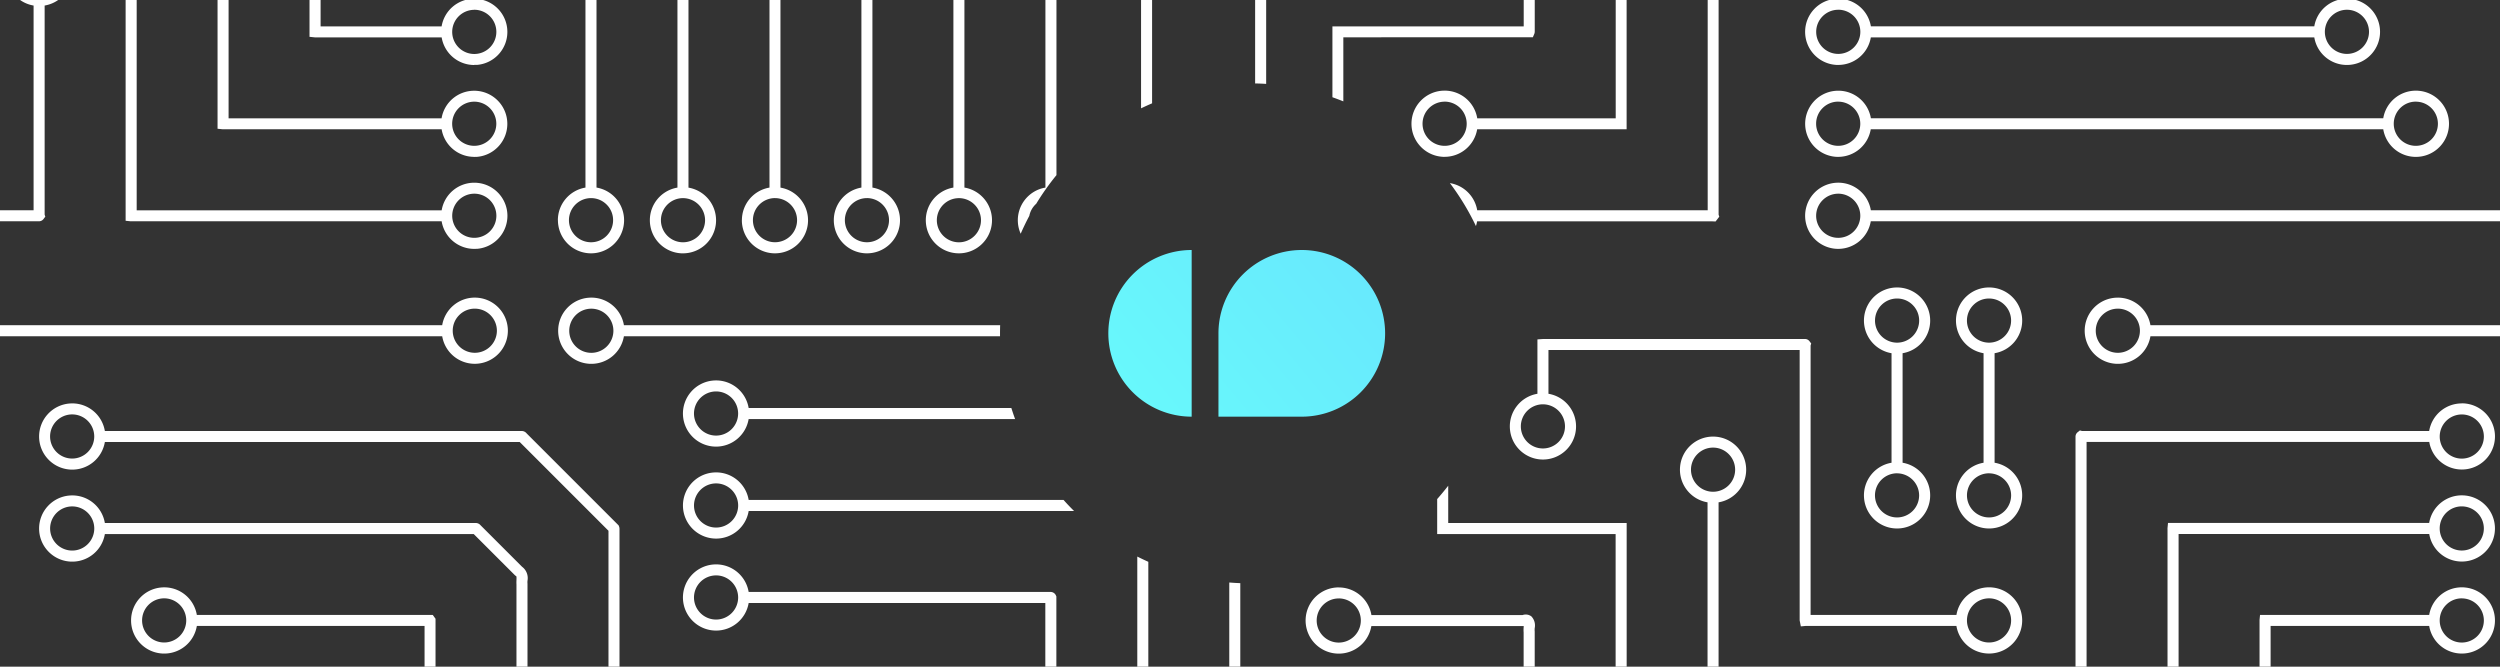 <svg xmlns="http://www.w3.org/2000/svg" xmlns:xlink="http://www.w3.org/1999/xlink" width="300" height="80" viewBox="0 0 300 80"><rect x="0" y="0" width="300" height="80" fill="#333333" stroke="none"/><defs><clipPath id="a"><rect width="300" height="80"/></clipPath><linearGradient id="b" x1="1" x2="0" y2="1" gradientUnits="objectBoundingBox"><stop offset="0" stop-color="#68e1fd"/><stop offset="1" stop-color="#68fafc"/></linearGradient></defs><g clip-path="url(#a)"><path d="M759.534-1442H758.21v-19.43a3.966,3.966,0,0,1-2.477-1.482,3.962,3.962,0,0,1-.82-2.768,3.962,3.962,0,0,1,1.27-2.592,3.962,3.962,0,0,1,2.689-1.048,3.963,3.963,0,0,1,2.689,1.048,3.963,3.963,0,0,1,1.27,2.592,3.963,3.963,0,0,1-.82,2.768,3.965,3.965,0,0,1-2.477,1.482V-1442Zm-.662-25.991h0a2.656,2.656,0,0,0-2.646,2.648,2.652,2.652,0,0,0,2.649,2.65,2.652,2.652,0,0,0,2.649-2.65,2.652,2.652,0,0,0-2.649-2.649ZM748.5-1442h-1.324v-19.43a3.965,3.965,0,0,1-2.477-1.482,3.962,3.962,0,0,1-.82-2.768,3.962,3.962,0,0,1,1.27-2.592,3.962,3.962,0,0,1,2.689-1.048,3.962,3.962,0,0,1,2.689,1.048,3.963,3.963,0,0,1,1.27,2.592,3.962,3.962,0,0,1-.82,2.768,3.966,3.966,0,0,1-2.477,1.482V-1442Zm-.662-25.992h0a2.656,2.656,0,0,0-2.646,2.648,2.653,2.653,0,0,0,2.65,2.65,2.652,2.652,0,0,0,2.649-2.65,2.652,2.652,0,0,0-2.649-2.649ZM737.46-1442h-1.325v-19.43a3.965,3.965,0,0,1-2.477-1.482,3.963,3.963,0,0,1-.82-2.768,3.963,3.963,0,0,1,1.27-2.592,3.963,3.963,0,0,1,2.689-1.048,3.962,3.962,0,0,1,2.689,1.048,3.963,3.963,0,0,1,1.27,2.592,3.963,3.963,0,0,1-.82,2.768,3.964,3.964,0,0,1-2.477,1.482V-1442Zm-.663-25.991h0a2.656,2.656,0,0,0-2.646,2.648,2.652,2.652,0,0,0,2.649,2.65,2.653,2.653,0,0,0,2.65-2.65,2.652,2.652,0,0,0-2.65-2.649ZM726.426-1442H725.1v-4.583H645.347a3.961,3.961,0,0,1-3.91,3.31,3.973,3.973,0,0,1-3.965-3.746,3.971,3.971,0,0,1,3.519-4.171,4.047,4.047,0,0,1,.45-.025,3.958,3.958,0,0,1,3.91,3.306h80.29l.234-.071.291.212a.676.676,0,0,1,.26.583V-1442Zm-84.991-7.9a2.632,2.632,0,0,0-1.875.778,2.633,2.633,0,0,0-.775,1.876,2.652,2.652,0,0,0,2.65,2.649,2.652,2.652,0,0,0,2.649-2.649,2.652,2.652,0,0,0-2.649-2.649h0v-.005Zm-13.8,7.9h-1.32v-16.906l1.012-.044h35.359a3.96,3.96,0,0,1,3.914-3.311,2.644,2.644,0,0,1,.336.014,3.963,3.963,0,0,1,2.592,1.27,3.963,3.963,0,0,1,1.049,2.689,3.963,3.963,0,0,1-1.049,2.689,3.963,3.963,0,0,1-2.592,1.27c-.112.009-.224.014-.336.014a3.96,3.96,0,0,1-3.914-3.311h-35.05V-1442Zm38.966-18.936a2.656,2.656,0,0,0-2.65,2.649,2.652,2.652,0,0,0,2.65,2.649,2.652,2.652,0,0,0,2.649-2.649,2.652,2.652,0,0,0-2.65-2.65ZM613.841-1442h-1.325v-33.779a3.966,3.966,0,0,1-2.477-1.482,3.962,3.962,0,0,1-.82-2.767,3.964,3.964,0,0,1,1.27-2.593,3.962,3.962,0,0,1,2.689-1.049,3.964,3.964,0,0,1,2.689,1.049,3.964,3.964,0,0,1,1.27,2.593,3.962,3.962,0,0,1-.82,2.767,3.965,3.965,0,0,1-2.477,1.482Zm-.665-40.341h0a2.655,2.655,0,0,0-2.646,2.649,2.652,2.652,0,0,0,2.649,2.649,2.652,2.652,0,0,0,2.649-2.649,2.652,2.652,0,0,0-2.649-2.649ZM602.8-1442h-1.324v-19.43a3.965,3.965,0,0,1-2.477-1.482,3.963,3.963,0,0,1-.82-2.768,3.96,3.96,0,0,1,1.269-2.592,3.964,3.964,0,0,1,2.69-1.048,3.962,3.962,0,0,1,2.689,1.048,3.962,3.962,0,0,1,1.27,2.592,3.965,3.965,0,0,1-.821,2.768,3.965,3.965,0,0,1-2.477,1.482V-1442Zm-.662-25.991h0a2.656,2.656,0,0,0-2.646,2.648,2.653,2.653,0,0,0,2.65,2.65,2.652,2.652,0,0,0,2.649-2.65,2.652,2.652,0,0,0-2.649-2.649ZM591.763-1442h-1.324v-29.978a.749.749,0,0,1,.256-.631l.158-.159,21.66-21.66V-1540.1c.43.035.875.062,1.323.079v46.075l-.322.389-21.752,21.752v29.8Zm-11.035,0H579.4v-35.833l.446-.486,21.629-21.629v-43.264c.426.215.871.427,1.324.629v42.825a.75.75,0,0,1-.146.49l-.146.158-21.784,21.784Zm-11.04,0h-1.325v-41.045a.747.747,0,0,1,.256-.6l.22-.221,21.6-21.6v-32.176h-35.6a3.963,3.963,0,0,1-3.912,3.311h0a3.976,3.976,0,0,1-3.968-3.746,3.974,3.974,0,0,1,3.519-4.171,4.045,4.045,0,0,1,.45-.025,3.958,3.958,0,0,1,3.91,3.306h36.231a.7.7,0,0,1,.638.413l.057.128v33.188a.705.705,0,0,1-.247.564l-2.278,2.279-19.558,19.558Zm-18.76-98.952a2.654,2.654,0,0,0-2.649,2.649,2.652,2.652,0,0,0,2.649,2.65,2.653,2.653,0,0,0,2.65-2.65,2.652,2.652,0,0,0-2.65-2.65ZM558.655-1442h-1.324v-26.657h-46.64a3.963,3.963,0,0,1-3.91,3.311,3.973,3.973,0,0,1-3.965-3.747,3.972,3.972,0,0,1,3.519-4.171,4.029,4.029,0,0,1,.449-.025,3.959,3.959,0,0,1,3.912,3.307h47.443l.544.261-.026.759V-1442Zm-51.876-29.974a2.656,2.656,0,0,0-2.65,2.654,2.653,2.653,0,0,0,2.65,2.65,2.652,2.652,0,0,0,2.649-2.65,2.652,2.652,0,0,0-2.649-2.649h0ZM547.615-1442h-1.324v-15.621h-35.6a3.962,3.962,0,0,1-3.911,3.311,3.972,3.972,0,0,1-3.964-3.746,3.971,3.971,0,0,1,3.519-4.17,4.015,4.015,0,0,1,.45-.025,3.958,3.958,0,0,1,3.91,3.306h36.1l.238-.075.313.216a.72.72,0,0,1,.26.6v16.2Zm-40.836-18.932a2.656,2.656,0,0,0-2.65,2.65,2.652,2.652,0,0,0,2.65,2.649,2.652,2.652,0,0,0,2.649-2.649,2.652,2.652,0,0,0-2.649-2.651ZM536.58-1442h-1.324v-4.583H510.691a3.961,3.961,0,0,1-3.911,3.31v.006a3.975,3.975,0,0,1-3.967-3.747,3.971,3.971,0,0,1,3.519-4.17,4.016,4.016,0,0,1,.45-.025,3.958,3.958,0,0,1,3.91,3.306h25.086l.234-.071.3.212a.7.7,0,0,1,.265.6V-1442Zm-29.8-7.9a2.632,2.632,0,0,0-1.874.778,2.636,2.636,0,0,0-.775,1.876,2.652,2.652,0,0,0,2.65,2.649,2.652,2.652,0,0,0,2.649-2.649,2.652,2.652,0,0,0-2.649-2.649h0v-.005Zm-14.35,7.9h-1.324v-39.02H539.07a3.96,3.96,0,0,1,3.914-3.311,2.675,2.675,0,0,1,.336.014,3.962,3.962,0,0,1,2.592,1.27,3.964,3.964,0,0,1,1.049,2.689,3.963,3.963,0,0,1-1.049,2.689,3.962,3.962,0,0,1-2.592,1.27c-.111.009-.224.014-.336.014a3.959,3.959,0,0,1-3.914-3.311H492.43Zm50.552-41.011a2.654,2.654,0,0,0-2.649,2.649,2.652,2.652,0,0,0,2.649,2.65,2.653,2.653,0,0,0,2.65-2.65,2.652,2.652,0,0,0-2.65-2.65ZM481.392-1442h-1.324v-41.505a3.964,3.964,0,0,1-2.477-1.482,3.964,3.964,0,0,1-.821-2.768,3.963,3.963,0,0,1,1.27-2.592,3.963,3.963,0,0,1,2.689-1.048,3.963,3.963,0,0,1,2.69,1.048,3.96,3.96,0,0,1,1.27,2.592,3.964,3.964,0,0,1-.82,2.768,3.96,3.96,0,0,1-2.477,1.482Zm-.665-48.067h0a2.655,2.655,0,0,0-2.646,2.649,2.652,2.652,0,0,0,2.649,2.65,2.653,2.653,0,0,0,2.65-2.65,2.652,2.652,0,0,0-2.65-2.649ZM470.356-1442h-1.319v-60.379a.672.672,0,0,1,.265-.578l.269-.207.247.071H489.4a3.96,3.96,0,0,1,3.914-3.312,2.682,2.682,0,0,1,.336.014,3.962,3.962,0,0,1,2.592,1.27,3.963,3.963,0,0,1,1.048,2.689,3.963,3.963,0,0,1-1.048,2.689,3.962,3.962,0,0,1-2.592,1.27c-.112.009-.225.014-.336.014a3.959,3.959,0,0,1-3.914-3.311H470.356Zm22.958-63.085a2.657,2.657,0,0,0-2.65,2.65,2.652,2.652,0,0,0,2.65,2.649,2.652,2.652,0,0,0,2.649-2.649,2.652,2.652,0,0,0-2.649-2.651Zm188.3,50.781h-.007a3.974,3.974,0,0,1-3.967-3.747,3.971,3.971,0,0,1,3.519-4.17,4.017,4.017,0,0,1,.45-.025,3.958,3.958,0,0,1,3.91,3.306h39.574v-21.36a.694.694,0,0,1,.181-.508l.2-.216h7.415a3.961,3.961,0,0,1,3.915-3.312,2.642,2.642,0,0,1,.334.014,3.963,3.963,0,0,1,2.592,1.27,3.963,3.963,0,0,1,1.048,2.689,3.964,3.964,0,0,1-1.048,2.69,3.96,3.96,0,0,1-2.592,1.269c-.11.009-.223.014-.336.014a3.959,3.959,0,0,1-3.914-3.311h-6.463v21.231a2.378,2.378,0,0,1-.009.252l-.062.6H685.525a3.963,3.963,0,0,1-3.911,3.312Zm0-6.627a2.657,2.657,0,0,0-2.65,2.65,2.652,2.652,0,0,0,2.65,2.649,2.652,2.652,0,0,0,2.649-2.649,2.652,2.652,0,0,0-2.65-2.651ZM736.8-1483h0a2.654,2.654,0,0,0-2.647,2.649,2.652,2.652,0,0,0,2.649,2.649,2.652,2.652,0,0,0,2.649-2.649,2.652,2.652,0,0,0-2.649-2.649Zm-106.847,17.66h0a3.973,3.973,0,0,1-3.965-3.747,3.972,3.972,0,0,1,3.519-4.171,4.027,4.027,0,0,1,.449-.025,3.959,3.959,0,0,1,3.912,3.307h28.813a3.961,3.961,0,0,1,3.914-3.311,2.644,2.644,0,0,1,.336.014,3.964,3.964,0,0,1,2.592,1.27,3.964,3.964,0,0,1,1.048,2.689,3.963,3.963,0,0,1-1.048,2.689,3.963,3.963,0,0,1-2.592,1.27c-.11.009-.223.014-.336.014a3.961,3.961,0,0,1-3.914-3.311H633.865a3.963,3.963,0,0,1-3.91,3.31Zm36.646-6.628h0a2.637,2.637,0,0,0-1.877.778,2.632,2.632,0,0,0-.776,1.877,2.652,2.652,0,0,0,2.649,2.65,2.653,2.653,0,0,0,2.65-2.65,2.652,2.652,0,0,0-2.65-2.649Zm-36.647,0h0a2.656,2.656,0,0,0-2.65,2.654,2.653,2.653,0,0,0,2.65,2.65,2.652,2.652,0,0,0,2.649-2.65,2.652,2.652,0,0,0-2.649-2.649h0v-.006Zm51.653,6.628a4.242,4.242,0,0,1-.449-.025,3.974,3.974,0,0,1-3.522-4.173,3.976,3.976,0,0,1,3.967-3.748h.005a3.969,3.969,0,0,1,3.915,3.313h28.543v-21.483l.061-.592h18.755a3.961,3.961,0,0,1,3.914-3.311,2.667,2.667,0,0,1,.336.014,3.961,3.961,0,0,1,2.592,1.269,3.964,3.964,0,0,1,1.048,2.69,3.963,3.963,0,0,1-1.048,2.689,3.964,3.964,0,0,1-2.592,1.27c-.11.009-.223.014-.334.014a3.962,3.962,0,0,1-3.916-3.312h-17.5v21.254l.075.238-.216.318a.691.691,0,0,1-.547.266H685.519a3.961,3.961,0,0,1-3.913,3.307Zm0-6.622a2.652,2.652,0,0,0-2.649,2.649,2.652,2.652,0,0,0,2.649,2.65,2.656,2.656,0,0,0,2.649-2.65,2.652,2.652,0,0,0-2.651-2.652Zm55.2-22.079a2.654,2.654,0,0,0-2.649,2.649,2.652,2.652,0,0,0,2.649,2.649,2.652,2.652,0,0,0,2.649-2.649,2.652,2.652,0,0,0-.779-1.877,2.652,2.652,0,0,0-1.879-.775Zm-33.12,17.674A3.961,3.961,0,0,1,701-1477.42a3.961,3.961,0,0,1-1.27-2.592,3.963,3.963,0,0,1,.82-2.768,3.962,3.962,0,0,1,2.477-1.482V-1512.8H659.705l-.062-.662.013.662h-.046a1.1,1.1,0,0,1-.227-.023l-.508-.123v-32.966H637.461v-4.2c.458-.517.9-1.056,1.325-1.6v4.471H660.2v33.111h43.464a.681.681,0,0,1,.542.266l.211.274-.071.256v29.074a3.963,3.963,0,0,1,2.477,1.482,3.963,3.963,0,0,1,.82,2.768,3.963,3.963,0,0,1-1.27,2.592,3.964,3.964,0,0,1-2.691,1.044Zm0-6.628a2.652,2.652,0,0,0-2.649,2.649,2.652,2.652,0,0,0,2.649,2.65,2.653,2.653,0,0,0,2.65-2.65,2.656,2.656,0,0,0-2.653-2.649Zm-11.033,6.628a3.963,3.963,0,0,1-2.689-1.049,3.963,3.963,0,0,1-1.27-2.592,3.963,3.963,0,0,1,.82-2.768,3.962,3.962,0,0,1,2.477-1.482v-17.5H648.541a.749.749,0,0,1-.489-.181l-.216-.2v-31.973a3.749,3.749,0,0,1,0-.587,1.121,1.121,0,0,0,.009-.176H629.563a3.961,3.961,0,0,1-3.913,3.31,4.03,4.03,0,0,1-.45-.025,3.975,3.975,0,0,1-3.521-4.174,3.975,3.975,0,0,1,3.966-3.748h0l.013.006a3.967,3.967,0,0,1,3.912,3.311h18.146a1.141,1.141,0,0,1,.372-.062,1.137,1.137,0,0,1,.671.217,1.57,1.57,0,0,1,.406,1.413,1.986,1.986,0,0,0,0,.4v31.141H692.9l.225.193.207.208-.013,1.193v17.234a3.962,3.962,0,0,1,2.477,1.482,3.964,3.964,0,0,1,.82,2.768,3.963,3.963,0,0,1-1.27,2.592,3.962,3.962,0,0,1-2.689,1.047Zm0-6.634a2.652,2.652,0,0,0-2.649,2.65,2.652,2.652,0,0,0,2.649,2.649,2.652,2.652,0,0,0,2.649-2.649,2.656,2.656,0,0,0-2.655-2.652Zm-67-55.186a2.652,2.652,0,0,0-2.65,2.649,2.652,2.652,0,0,0,2.65,2.649,2.658,2.658,0,0,0,2.649-2.649,2.652,2.652,0,0,0-2.653-2.652Zm55.964,61.815a3.963,3.963,0,0,1-2.689-1.048,3.962,3.962,0,0,1-1.27-2.592,3.963,3.963,0,0,1,.82-2.767,3.965,3.965,0,0,1,2.477-1.482v-6.464h-43.33a1.811,1.811,0,0,1-.262-.019l-.556-.093v-33h-7.24a3.962,3.962,0,0,1-3.911,3.311h0a3.974,3.974,0,0,1-3.967-3.746,3.974,3.974,0,0,1,3.519-4.172,4,4,0,0,1,.449-.025,3.959,3.959,0,0,1,3.912,3.307H637.3a.683.683,0,0,1,.107-.008.7.7,0,0,1,.432.149.73.73,0,0,1,.278.661v32.306H682.2l.056.614c.018.261.018.528.018.786v6.391a3.965,3.965,0,0,1,2.477,1.482,3.962,3.962,0,0,1,.82,2.767,3.962,3.962,0,0,1-1.27,2.592,3.963,3.963,0,0,1-2.686,1.047Zm0-6.63a2.653,2.653,0,0,0-2.65,2.65,2.652,2.652,0,0,0,2.65,2.649,2.652,2.652,0,0,0,2.649-2.649,2.654,2.654,0,0,0-2.657-2.653Zm-55.959-44.15a2.654,2.654,0,0,0-2.649,2.649,2.652,2.652,0,0,0,2.649,2.649,2.652,2.652,0,0,0,2.649-2.649,2.652,2.652,0,0,0-.778-1.878,2.652,2.652,0,0,0-1.879-.775Zm4.3,50.775h0a3.972,3.972,0,0,1-3.964-3.746,3.971,3.971,0,0,1,3.519-4.171,4.016,4.016,0,0,1,.45-.025,3.958,3.958,0,0,1,3.91,3.306h28.813a3.962,3.962,0,0,1,3.914-3.311,2.7,2.7,0,0,1,.336.014,3.963,3.963,0,0,1,2.592,1.27,3.963,3.963,0,0,1,1.048,2.689,3.963,3.963,0,0,1-1.048,2.689,3.962,3.962,0,0,1-2.592,1.27c-.111.009-.224.014-.336.014a3.961,3.961,0,0,1-3.914-3.311H633.865a3.961,3.961,0,0,1-3.91,3.309Zm36.646-6.627h0a2.634,2.634,0,0,0-1.877.778,2.631,2.631,0,0,0-.776,1.877,2.652,2.652,0,0,0,2.649,2.649,2.652,2.652,0,0,0,2.65-2.649A2.652,2.652,0,0,0,666.6-1483Zm-36.647,0h0a2.655,2.655,0,0,0-2.65,2.654,2.652,2.652,0,0,0,2.65,2.649,2.652,2.652,0,0,0,2.649-2.649,2.652,2.652,0,0,0-2.649-2.649h0v-.006Zm117.333,3.375h0l-.11-.851.009-44.1.079-.571H765v1.324H748.5V-1481h9.713v-32.405l-.031-.284.45-.454.454.031H765v1.321h-5.467v32.384a.68.68,0,0,1-.088.389l-.19.34h-11.37l-.6.053Zm-193.265-7.777a3.959,3.959,0,0,1-3.914-3.31h-45.14l-.062-.6c-.009-.087-.009-.185-.009-.279v-29.47h-5.249a3.96,3.96,0,0,1-3.914,3.311,2.7,2.7,0,0,1-.336-.014,3.961,3.961,0,0,1-2.592-1.27,3.963,3.963,0,0,1-1.048-2.689,3.963,3.963,0,0,1,1.048-2.689,3.963,3.963,0,0,1,2.592-1.27c.111-.009.224-.014.336-.014a3.96,3.96,0,0,1,3.914,3.312h6.194l.389.441-.009.6v29.308h43.88a3.961,3.961,0,0,1,3.916-3.312,2.65,2.65,0,0,1,.334.014,3.963,3.963,0,0,1,2.592,1.27,3.963,3.963,0,0,1,1.048,2.689,3.964,3.964,0,0,1-1.048,2.69,3.959,3.959,0,0,1-2.592,1.269c-.111,0-.224.009-.336.009Zm0-6.625a2.654,2.654,0,0,0-2.65,2.649,2.652,2.652,0,0,0,2.65,2.649,2.652,2.652,0,0,0,2.649-2.649,2.651,2.651,0,0,0-.778-1.878,2.651,2.651,0,0,0-1.879-.775Zm-58.281-30.353a2.652,2.652,0,0,0-2.649,2.649,2.652,2.652,0,0,0,2.649,2.65,2.654,2.654,0,0,0,2.649-2.65,2.652,2.652,0,0,0-.778-1.878,2.652,2.652,0,0,0-1.879-.775Zm129.916,33c-.087,0-.172,0-.229-.006a3.974,3.974,0,0,1-3.747-3.972,3.964,3.964,0,0,1,3.313-3.911v-9.611a3.965,3.965,0,0,1-2.477-1.482,3.962,3.962,0,0,1-.82-2.767,3.963,3.963,0,0,1,1.27-2.592,3.963,3.963,0,0,1,2.689-1.048,3.963,3.963,0,0,1,2.689,1.048,3.963,3.963,0,0,1,1.27,2.592,3.962,3.962,0,0,1-.82,2.767,3.966,3.966,0,0,1-2.477,1.482v9.611a3.974,3.974,0,0,1,3.285,4.362,3.967,3.967,0,0,1-3.953,3.527Zm0-6.627a2.652,2.652,0,0,0-2.65,2.649,2.653,2.653,0,0,0,2.65,2.65,2.652,2.652,0,0,0,2.649-2.65,2.658,2.658,0,0,0-2.66-2.649ZM623-1512.807a2.654,2.654,0,0,0,2.651,2.651,2.652,2.652,0,0,0,2.649-2.649,2.652,2.652,0,0,0-2.649-2.65,2.653,2.653,0,0,0-2.65,2.65Zm-57.94,14.347h0l.009-.005a3.968,3.968,0,0,1-3.912-3.311h-44.41l-.234.071-.3-.207a.675.675,0,0,1-.266-.587v-32.385H488.62a3.96,3.96,0,0,1-3.914,3.312,2.682,2.682,0,0,1-.336-.014,3.963,3.963,0,0,1-2.592-1.27,3.964,3.964,0,0,1-1.048-2.689,3.963,3.963,0,0,1,1.048-2.689,3.963,3.963,0,0,1,2.592-1.27c.111-.009.224-.014.336-.014a3.959,3.959,0,0,1,3.914,3.311h28.313l.331.459v32.65h43.879a3.961,3.961,0,0,1,3.912-3.307,4.023,4.023,0,0,1,.452.026,3.975,3.975,0,0,1,3.52,4.173,3.978,3.978,0,0,1-3.967,3.746Zm0-6.622a2.654,2.654,0,0,0-2.649,2.649,2.652,2.652,0,0,0,2.649,2.649,2.652,2.652,0,0,0,2.649-2.649,2.652,2.652,0,0,0-2.653-2.649ZM484.7-1538.2a2.652,2.652,0,0,0-2.649,2.65,2.652,2.652,0,0,0,2.649,2.649,2.654,2.654,0,0,0,2.649-2.649A2.652,2.652,0,0,0,484.7-1538.2Zm241.065,38.533a3.962,3.962,0,0,1-2.689-1.048,3.963,3.963,0,0,1-1.27-2.592,3.963,3.963,0,0,1,.82-2.768,3.962,3.962,0,0,1,2.477-1.482v-38.874a1.744,1.744,0,0,1,0-.216l.058-.6H756.5a3.963,3.963,0,0,1,3.912-3.311h.009a3.974,3.974,0,0,1,3.967,3.746,3.974,3.974,0,0,1-3.519,4.172,4,4,0,0,1-.449.025,3.959,3.959,0,0,1-3.912-3.307H726.431v38.365a3.963,3.963,0,0,1,2.477,1.482,3.963,3.963,0,0,1,.82,2.768,3.963,3.963,0,0,1-1.27,2.592,3.963,3.963,0,0,1-2.689,1.05Zm-.009-6.631a2.652,2.652,0,0,0-2.649,2.649,2.652,2.652,0,0,0,2.649,2.65,2.652,2.652,0,0,0,2.649-2.65,2.654,2.654,0,0,0-2.645-2.651Zm34.657-42.938a2.652,2.652,0,0,0-2.65,2.649,2.653,2.653,0,0,0,2.65,2.65,2.656,2.656,0,0,0,2.649-2.65,2.652,2.652,0,0,0-2.645-2.647Zm-23.606,49.566a3.962,3.962,0,0,1-2.689-1.049,3.964,3.964,0,0,1-1.27-2.593,3.961,3.961,0,0,1,.82-2.767,3.963,3.963,0,0,1,2.477-1.482v-28.048l.058-.6h20.3a3.962,3.962,0,0,1,3.914-3.311,2.722,2.722,0,0,1,.336.014,3.964,3.964,0,0,1,2.593,1.27,3.962,3.962,0,0,1,1.049,2.689,3.962,3.962,0,0,1-1.049,2.689,3.964,3.964,0,0,1-2.593,1.27c-.11.009-.223.014-.336.014a3.961,3.961,0,0,1-3.914-3.311l.014-.005H737.473v27.329a3.963,3.963,0,0,1,2.477,1.482,3.961,3.961,0,0,1,.82,2.767,3.964,3.964,0,0,1-1.27,2.593,3.962,3.962,0,0,1-2.689,1.051Zm-.013-6.628a2.652,2.652,0,0,0-2.649,2.649A2.652,2.652,0,0,0,736.8-1501a2.653,2.653,0,0,0,2.65-2.65,2.656,2.656,0,0,0-2.65-2.65Zm23.62-31.9a2.632,2.632,0,0,0-1.874.778,2.633,2.633,0,0,0-.775,1.876,2.652,2.652,0,0,0,2.649,2.649,2.652,2.652,0,0,0,2.649-2.649,2.652,2.652,0,0,0-2.649-2.649h0v-.005Zm-45.69,38.522a3.963,3.963,0,0,1-2.689-1.049,3.963,3.963,0,0,1-1.27-2.592,3.964,3.964,0,0,1,.82-2.768,3.961,3.961,0,0,1,2.477-1.482v-50a.684.684,0,0,1,.261-.571l.268-.212.252.071H756.5a3.961,3.961,0,0,1,3.911-3.311l.013-.01a3.974,3.974,0,0,1,3.967,3.745,3.971,3.971,0,0,1-3.519,4.171,4.047,4.047,0,0,1-.45.025,3.957,3.957,0,0,1-3.91-3.306H715.39v49.4a3.963,3.963,0,0,1,2.477,1.482,3.963,3.963,0,0,1,.82,2.768,3.963,3.963,0,0,1-1.27,2.592,3.963,3.963,0,0,1-2.689,1.045Zm-.009-6.62a2.652,2.652,0,0,0-2.649,2.649,2.652,2.652,0,0,0,2.649,2.649,2.632,2.632,0,0,0,1.874-.776,2.633,2.633,0,0,0,.775-1.873,2.623,2.623,0,0,0-.772-1.87,2.631,2.631,0,0,0-1.875-.779Zm45.7-53.969a2.652,2.652,0,0,0-2.649,2.65,2.652,2.652,0,0,0,2.649,2.649,2.654,2.654,0,0,0,2.65-2.649,2.653,2.653,0,0,0-2.646-2.651Zm-181.56,50.773a3.961,3.961,0,0,1-3.914-3.31H527.7l-.291.035-.477-.486.044-.371v-26.239a4.831,4.831,0,0,1,0-.508c.018-.428,0-.482-.066-.517l-.079-.044-4.984-4.983H477.583a3.961,3.961,0,0,1-3.914,3.311,2.7,2.7,0,0,1-.336-.014,3.963,3.963,0,0,1-2.592-1.27,3.963,3.963,0,0,1-1.048-2.689,3.964,3.964,0,0,1,1.048-2.689,3.963,3.963,0,0,1,2.592-1.27c.112-.009.225-.014.336-.014a3.961,3.961,0,0,1,3.914,3.312h44.581l.053.009a.734.734,0,0,1,.433.243l2.274,2.273,2.724,2.724a1.7,1.7,0,0,1,.651,1.677,2.032,2.032,0,0,0,0,.362v25.825h46.64a3.962,3.962,0,0,1,3.914-3.312,2.707,2.707,0,0,1,.336.014,3.962,3.962,0,0,1,2.592,1.27,3.963,3.963,0,0,1,1.048,2.689,3.963,3.963,0,0,1-1.048,2.689,3.963,3.963,0,0,1-2.592,1.27c-.112.005-.225.012-.335.012Zm0-6.627a2.656,2.656,0,0,0-2.65,2.65,2.652,2.652,0,0,0,2.65,2.649,2.652,2.652,0,0,0,2.649-2.649,2.652,2.652,0,0,0-2.641-2.65Zm-105.191-33.112a2.653,2.653,0,0,0-2.65,2.65,2.652,2.652,0,0,0,2.65,2.649,2.654,2.654,0,0,0,2.649-2.649,2.652,2.652,0,0,0-2.641-2.65Zm8.607,39.726a3.957,3.957,0,0,1-3.91-3.307H465v-1.321h13.364a3.962,3.962,0,0,1,3.911-3.311h0a3.974,3.974,0,0,1,3.965,3.746,3.972,3.972,0,0,1-3.52,4.17,4.062,4.062,0,0,1-.446.023Zm0-6.615a2.652,2.652,0,0,0-2.649,2.65,2.652,2.652,0,0,0,2.649,2.649h.012a2.616,2.616,0,0,0,1.862-.774,2.633,2.633,0,0,0,.775-1.875,2.653,2.653,0,0,0-2.639-2.65Zm221.408-4.409a3.961,3.961,0,0,1-3.914-3.31H670.5l-.595-.062v-25.819a3.964,3.964,0,0,1-2.477-1.482,3.962,3.962,0,0,1-.82-2.767,3.962,3.962,0,0,1,1.27-2.592,3.963,3.963,0,0,1,2.689-1.048,3.963,3.963,0,0,1,2.689,1.048,3.964,3.964,0,0,1,1.27,2.592,3.962,3.962,0,0,1-.82,2.767,3.966,3.966,0,0,1-2.477,1.482v24.566H699.77a3.962,3.962,0,0,1,3.914-3.311,2.7,2.7,0,0,1,.336.014,3.963,3.963,0,0,1,2.592,1.27,3.963,3.963,0,0,1,1.048,2.689,3.964,3.964,0,0,1-1.048,2.689,3.963,3.963,0,0,1-2.592,1.27c-.112,0-.22,0-.336,0Zm0-6.622a2.632,2.632,0,0,0-1.874.777,2.632,2.632,0,0,0-.775,1.874,2.652,2.652,0,0,0,2.649,2.65,2.653,2.653,0,0,0,2.65-2.65,2.652,2.652,0,0,0-2.65-2.649Zm-33.112-29.137a2.652,2.652,0,0,0-2.649,2.648,2.654,2.654,0,0,0,2.649,2.651,2.652,2.652,0,0,0,2.65-2.649,2.653,2.653,0,0,0-2.638-2.65Zm-91.721,35.753a3.959,3.959,0,0,1-3.914-3.31h-36.3l-.115-.022-.5-.123v-22.318l-10.649-10.649H477.583a3.961,3.961,0,0,1-3.914,3.311,2.7,2.7,0,0,1-.336-.014,3.963,3.963,0,0,1-2.592-1.27,3.963,3.963,0,0,1-1.048-2.689,3.964,3.964,0,0,1,1.048-2.689,3.963,3.963,0,0,1,2.592-1.27c.112-.009.225-.014.336-.014a3.961,3.961,0,0,1,3.914,3.312h49.933a.733.733,0,0,1,.085,0,.755.755,0,0,1,.591.283l.039.04,11.006,11.006.049.124a.863.863,0,0,1,.053.314v21.351h35.6a3.961,3.961,0,0,1,3.915-3.312,2.627,2.627,0,0,1,.334.014,3.963,3.963,0,0,1,2.592,1.27,3.963,3.963,0,0,1,1.048,2.689,3.963,3.963,0,0,1-1.048,2.689,3.964,3.964,0,0,1-2.592,1.27c-.11,0-.223.007-.335.007Zm.005-6.621a2.654,2.654,0,0,0-2.65,2.649,2.653,2.653,0,0,0,2.65,2.65,2.652,2.652,0,0,0,2.649-2.65,2.652,2.652,0,0,0-2.637-2.649Zm-105.191-33.115a2.652,2.652,0,0,0-2.65,2.649,2.652,2.652,0,0,0,2.65,2.649,2.654,2.654,0,0,0,2.649-2.649,2.652,2.652,0,0,0-2.637-2.649Zm-2.426,39.736a3.96,3.96,0,0,1-3.914-3.31H465v-1.325h2.327a3.961,3.961,0,0,1,3.914-3.311,2.682,2.682,0,0,1,.336.014,3.963,3.963,0,0,1,2.592,1.27,3.963,3.963,0,0,1,1.048,2.689,3.963,3.963,0,0,1-1.048,2.689,3.963,3.963,0,0,1-2.592,1.27c-.112.01-.224.014-.336.014Zm0-6.626a2.654,2.654,0,0,0-2.649,2.649,2.652,2.652,0,0,0,2.649,2.649,2.652,2.652,0,0,0,2.649-2.649,2.652,2.652,0,0,0-2.639-2.649Zm232.45-4.415a3.96,3.96,0,0,1-3.914-3.311h-18.1l-.57.053-.141-.72V-1568H650.815v5.253a3.963,3.963,0,0,1,2.477,1.482,3.963,3.963,0,0,1,.82,2.768,3.963,3.963,0,0,1-1.27,2.592,3.963,3.963,0,0,1-2.689,1.048,3.963,3.963,0,0,1-2.689-1.048,3.961,3.961,0,0,1-1.27-2.592,3.963,3.963,0,0,1,.82-2.768,3.96,3.96,0,0,1,2.477-1.482v-6.525l.7-.049H681.6a.669.669,0,0,1,.532.261l.211.274-.071.252v32.323h17.5a3.96,3.96,0,0,1,3.914-3.311,2.644,2.644,0,0,1,.336.014,3.963,3.963,0,0,1,2.592,1.27,3.964,3.964,0,0,1,1.048,2.689,3.963,3.963,0,0,1-1.048,2.689,3.964,3.964,0,0,1-2.592,1.27c-.11.01-.222.015-.333.015Zm0-6.623a2.654,2.654,0,0,0-2.649,2.65,2.652,2.652,0,0,0,2.649,2.649,2.652,2.652,0,0,0,2.65-2.649,2.653,2.653,0,0,0-2.643-2.651Zm-53.534-23.284a2.652,2.652,0,0,0-2.649,2.649,2.652,2.652,0,0,0,2.649,2.65,2.652,2.652,0,0,0,2.649-2.65,2.654,2.654,0,0,0-2.642-2.648Zm-99.221,16.113h0a3.976,3.976,0,0,1-3.968-3.747,3.972,3.972,0,0,1,3.519-4.17,4.045,4.045,0,0,1,.45-.025,3.958,3.958,0,0,1,3.91,3.306h37.788c.4.452.828.9,1.263,1.328H554.84a3.962,3.962,0,0,1-3.909,3.309Zm0-6.621a2.654,2.654,0,0,0-2.649,2.649,2.652,2.652,0,0,0,2.649,2.649,2.652,2.652,0,0,0,2.65-2.649,2.652,2.652,0,0,0-2.646-2.649Zm152.757,5.409A3.964,3.964,0,0,1,701-1547.63a3.963,3.963,0,0,1-1.27-2.592,3.963,3.963,0,0,1,.82-2.768,3.963,3.963,0,0,1,2.477-1.482v-13.143a3.974,3.974,0,0,1-3.285-4.362,3.968,3.968,0,0,1,3.945-3.528c.075,0,.152,0,.228.006a3.975,3.975,0,0,1,3.748,3.972,3.966,3.966,0,0,1-3.312,3.912v13.143a3.963,3.963,0,0,1,2.477,1.482,3.965,3.965,0,0,1,.82,2.768,3.963,3.963,0,0,1-1.27,2.592,3.964,3.964,0,0,1-2.693,1.048Zm0-6.623a2.652,2.652,0,0,0-2.65,2.649,2.652,2.652,0,0,0,2.65,2.649,2.652,2.652,0,0,0,2.649-2.649,2.661,2.661,0,0,0-2.642-2.644Zm-2.653-18.322h0a2.655,2.655,0,0,0,2.646,2.647,2.655,2.655,0,0,0,2.653-2.647,2.632,2.632,0,0,0-.775-1.874,2.63,2.63,0,0,0-1.874-.777,2.63,2.63,0,0,0-1.874.777,2.633,2.633,0,0,0-.775,1.874Zm-8.387,24.945a3.963,3.963,0,0,1-2.689-1.048,3.959,3.959,0,0,1-1.269-2.592,3.963,3.963,0,0,1,.82-2.767,3.964,3.964,0,0,1,2.476-1.482v-13.143a3.976,3.976,0,0,1-3.285-4.362,3.97,3.97,0,0,1,3.946-3.528c.076,0,.152,0,.229.006a3.973,3.973,0,0,1,3.747,3.972,3.965,3.965,0,0,1-3.31,3.912v13.143a3.966,3.966,0,0,1,2.476,1.482,3.963,3.963,0,0,1,.82,2.767,3.963,3.963,0,0,1-1.27,2.592,3.963,3.963,0,0,1-2.684,1.048Zm0-6.623a2.652,2.652,0,0,0-2.649,2.649,2.652,2.652,0,0,0,2.649,2.649,2.652,2.652,0,0,0,2.65-2.649,2.662,2.662,0,0,0-2.64-2.644ZM690-1571.528a2.657,2.657,0,0,0,2.647,2.648,2.654,2.654,0,0,0,2.652-2.647,2.632,2.632,0,0,0-.775-1.874,2.63,2.63,0,0,0-1.873-.777,2.63,2.63,0,0,0-1.874.777,2.631,2.631,0,0,0-.774,1.874Zm-139.073,15.122h0a3.976,3.976,0,0,1-3.968-3.747,3.974,3.974,0,0,1,3.519-4.171,4.016,4.016,0,0,1,.45-.025,3.958,3.958,0,0,1,3.91,3.307h31.524c.138.44.289.887.45,1.328H554.837a3.963,3.963,0,0,1-3.911,3.308Zm0-6.622a2.656,2.656,0,0,0-2.649,2.65,2.652,2.652,0,0,0,2.649,2.649,2.652,2.652,0,0,0,2.649-2.649,2.652,2.652,0,0,0-2.651-2.65Zm168.213-3.312a2.7,2.7,0,0,1-.336-.014,3.963,3.963,0,0,1-2.592-1.27,3.964,3.964,0,0,1-1.048-2.689A3.963,3.963,0,0,1,716.21-1573a3.964,3.964,0,0,1,2.592-1.27c.113-.009.226-.014.336-.014a3.96,3.96,0,0,1,3.914,3.311H765v1.324H723.052a3.96,3.96,0,0,1-3.914,3.309Zm0-6.621a2.652,2.652,0,0,0-2.649,2.649,2.652,2.652,0,0,0,2.649,2.649,2.656,2.656,0,0,0,2.65-2.649,2.652,2.652,0,0,0-2.652-2.65Zm-183.182,6.621a2.7,2.7,0,0,1-.336-.014,3.964,3.964,0,0,1-2.593-1.27,3.963,3.963,0,0,1-1.049-2.689,3.963,3.963,0,0,1,1.049-2.689,3.964,3.964,0,0,1,2.593-1.27c.113-.009.226-.014.336-.014a3.959,3.959,0,0,1,3.913,3.311h45.147c-.01.313-.016.641-.016.976v.348H539.869a3.96,3.96,0,0,1-3.914,3.311Zm0-6.618a2.652,2.652,0,0,0-2.649,2.649,2.652,2.652,0,0,0,2.649,2.65,2.657,2.657,0,0,0,2.65-2.65,2.652,2.652,0,0,0-2.655-2.649Zm-13.983,6.613a3.959,3.959,0,0,1-3.911-3.307H465v-1.324h53.063a3.963,3.963,0,0,1,3.911-3.311,3.972,3.972,0,0,1,3.964,3.746,3.972,3.972,0,0,1-3.519,4.171,3.9,3.9,0,0,1-.45.025Zm0-6.618h0a2.63,2.63,0,0,0-1.872.777,2.63,2.63,0,0,0-.775,1.873,2.651,2.651,0,0,0,2.649,2.648,2.655,2.655,0,0,0,2.65-2.651,2.652,2.652,0,0,0-2.648-2.646Zm24.985-6.634c-.066,0-.139,0-.229-.006a3.975,3.975,0,0,1-3.748-3.973h0a3.966,3.966,0,0,1,3.311-3.912v-40.1H524.919a.71.71,0,0,1-.7-.6v-54.59H510.7a3.962,3.962,0,0,1-3.914,3.311,2.714,2.714,0,0,1-.336-.014,3.961,3.961,0,0,1-2.592-1.27,3.963,3.963,0,0,1-1.048-2.689,3.963,3.963,0,0,1,1.048-2.689,3.962,3.962,0,0,1,2.592-1.27c.112-.009.225-.014.336-.014a3.961,3.961,0,0,1,3.914,3.311h14.56l.284.521v54.671h22.074v41.426a3.974,3.974,0,0,1,3.285,4.362,3.967,3.967,0,0,1-3.945,3.522Zm0-6.628a2.652,2.652,0,0,0-2.649,2.649,2.652,2.652,0,0,0,2.649,2.65,2.652,2.652,0,0,0,2.649-2.65,2.66,2.66,0,0,0-2.651-2.648ZM506.782-1686.1a2.652,2.652,0,0,0-2.649,2.65,2.653,2.653,0,0,0,2.649,2.649,2.654,2.654,0,0,0,2.649-2.649,2.652,2.652,0,0,0-2.649-2.65ZM558-1579.6c-.064,0-.137,0-.229-.006a3.975,3.975,0,0,1-3.748-3.972h.006a3.966,3.966,0,0,1,3.31-3.911v-51.141H535.95a.7.7,0,0,1-.548-.266l-.208-.269.066-.256V-1689h1.32v49.046h21.329a1.556,1.556,0,0,1,.172.009l.574.075v52.384a3.975,3.975,0,0,1,3.285,4.361A3.968,3.968,0,0,1,558-1579.6Zm0-6.629a2.652,2.652,0,0,0-2.649,2.649,2.652,2.652,0,0,0,2.649,2.649,2.651,2.651,0,0,0,2.649-2.648,2.653,2.653,0,0,0-2.657-2.648Zm-22.071,6.629c-.064,0-.137,0-.229-.006a3.974,3.974,0,0,1-3.748-3.972h-.007a3.966,3.966,0,0,1,3.311-3.912v-29.068H513.828a.679.679,0,0,1-.5-.252l-.221-.278.075-.26v-54.4h-2.489a3.965,3.965,0,0,1-3.918,3.312,2.682,2.682,0,0,1-.336-.014,3.966,3.966,0,0,1-2.593-1.271,3.964,3.964,0,0,1-1.049-2.691,3.967,3.967,0,0,1,1.049-2.692,3.967,3.967,0,0,1,2.593-1.271c.112-.009.225-.014.336-.014a3.965,3.965,0,0,1,3.918,3.312l3.434-.018.239.278a.675.675,0,0,1,.14.455v54.472h21.388a.745.745,0,0,1,.287.058l.4.172v30.167a3.975,3.975,0,0,1,3.285,4.361,3.967,3.967,0,0,1-3.945,3.532Zm-.006-6.627a2.652,2.652,0,0,0-2.649,2.649,2.652,2.652,0,0,0,2.649,2.65,2.652,2.652,0,0,0,2.649-2.65,2.624,2.624,0,0,0-.773-1.87,2.63,2.63,0,0,0-1.874-.778Zm-29.139-88.833a2.652,2.652,0,0,0-2.649,2.649,2.652,2.652,0,0,0,2.649,2.649,2.654,2.654,0,0,0,2.65-2.649,2.652,2.652,0,0,0-2.658-2.646Zm73.286,95.46a3.962,3.962,0,0,1-2.689-1.048,3.962,3.962,0,0,1-1.27-2.592,3.962,3.962,0,0,1,.82-2.768,3.966,3.966,0,0,1,2.477-1.482v-73.217h-21.3l-.256.071-.556-.464.035-.353V-1689h1.324v26.97h22.066l.009,1.616v72.921a3.966,3.966,0,0,1,2.477,1.483,3.963,3.963,0,0,1,.82,2.768,3.962,3.962,0,0,1-1.27,2.592A3.963,3.963,0,0,1,580.07-1579.6Zm0-6.622a2.652,2.652,0,0,0-2.649,2.649,2.652,2.652,0,0,0,2.649,2.65,2.656,2.656,0,0,0,2.649-2.65,2.652,2.652,0,0,0-2.651-2.651Zm-11.036,6.622c-.082,0-.165,0-.229-.006a3.975,3.975,0,0,1-3.747-3.972h0a3.966,3.966,0,0,1,3.311-3.912v-62.18h-21.45a.667.667,0,0,1-.614-.571l-.009-.265V-1689h1.32v38.009h22.075v63.5a3.976,3.976,0,0,1,3.285,4.362,3.967,3.967,0,0,1-3.944,3.529Zm0-6.628a2.653,2.653,0,0,0-2.65,2.65,2.652,2.652,0,0,0,2.65,2.649,2.652,2.652,0,0,0,2.649-2.649,2.656,2.656,0,0,0-2.653-2.651Zm116.553,6.093h0a3.973,3.973,0,0,1-3.965-3.746,3.971,3.971,0,0,1,3.519-4.171,4.045,4.045,0,0,1,.45-.025,3.958,3.958,0,0,1,3.91,3.306H765v1.326H689.493a3.961,3.961,0,0,1-3.91,3.309Zm0-6.622a2.656,2.656,0,0,0-2.65,2.649,2.652,2.652,0,0,0,2.65,2.649,2.652,2.652,0,0,0,2.649-2.649,2.652,2.652,0,0,0-2.655-2.651Zm-163.676,6.622a3.959,3.959,0,0,1-3.913-3.31H480.675l-.6-.062v-36.856a3.976,3.976,0,0,1-3.285-4.362,3.968,3.968,0,0,1,3.945-3.528c.075,0,.152,0,.229.006a3.975,3.975,0,0,1,3.748,3.972h0a3.965,3.965,0,0,1-3.31,3.912v35.6H518a3.96,3.96,0,0,1,3.913-3.311,2.675,2.675,0,0,1,.336.014,3.965,3.965,0,0,1,2.593,1.27,3.963,3.963,0,0,1,1.049,2.689,3.963,3.963,0,0,1-1.049,2.689,3.964,3.964,0,0,1-2.593,1.27c-.117,0-.23.006-.34.006Zm0-6.622h0a2.655,2.655,0,0,0-2.645,2.648,2.652,2.652,0,0,0,2.649,2.649,2.652,2.652,0,0,0,2.65-2.649,2.652,2.652,0,0,0-2.65-2.649Zm-41.174-40.179a2.653,2.653,0,0,0-2.649,2.651,2.656,2.656,0,0,0,2.646,2.647,2.654,2.654,0,0,0,2.652-2.647,2.632,2.632,0,0,0-.775-1.875,2.632,2.632,0,0,0-1.881-.777Zm106.746,44.984h0a3.965,3.965,0,0,1-.33-1.287,3.963,3.963,0,0,1,.82-2.768,3.966,3.966,0,0,1,2.477-1.482v-66a3.974,3.974,0,0,1-3.285-4.361,3.968,3.968,0,0,1,3.945-3.528c.076,0,.152,0,.229.006a3.975,3.975,0,0,1,3.748,3.972,3.967,3.967,0,0,1-3.312,3.911v64.506a30.2,30.2,0,0,0-2.428,3.432,2.661,2.661,0,0,0-.831,1.459c-.37.695-.717,1.413-1.031,2.134Zm.978-75.446a2.657,2.657,0,0,0,2.647,2.648,2.655,2.655,0,0,0,2.653-2.647,2.633,2.633,0,0,0-.775-1.875,2.632,2.632,0,0,0-1.874-.777,2.631,2.631,0,0,0-1.874.777,2.633,2.633,0,0,0-.775,1.875Zm53.655,74.533h0a30.053,30.053,0,0,0-3.128-5.162,3.971,3.971,0,0,1,3.277,3.255h27.658v-32.388a.689.689,0,0,1,.256-.578l.278-.22.26.075H737.2a3.961,3.961,0,0,1,3.915-3.312,2.62,2.62,0,0,1,.334.014,3.964,3.964,0,0,1,2.592,1.27,3.963,3.963,0,0,1,1.049,2.689,3.964,3.964,0,0,1-1.049,2.69,3.96,3.96,0,0,1-2.592,1.269c-.111.009-.224.014-.336.014a3.959,3.959,0,0,1-3.914-3.311H671.233v32.326l.079.238-.442.574-.539-.022H642.253a4.021,4.021,0,0,1-.143.578Zm98.993-37a2.656,2.656,0,0,0-2.65,2.649,2.652,2.652,0,0,0,2.65,2.649,2.652,2.652,0,0,0,2.649-2.649,2.651,2.651,0,0,0-.778-1.878,2.652,2.652,0,0,0-1.88-.775Zm-271.373,36.42H465v-1.324h4.031v-24.565a3.974,3.974,0,0,1-3.285-4.362,3.968,3.968,0,0,1,3.945-3.528c.075,0,.152,0,.229.006a3.975,3.975,0,0,1,3.748,3.972h0a3.965,3.965,0,0,1-3.311,3.911v25.09l.079.243-.225.3a.683.683,0,0,1-.482.254ZM469.7-1615.9a2.652,2.652,0,0,0-2.649,2.649,2.652,2.652,0,0,0,2.649,2.649,2.654,2.654,0,0,0,2.649-2.649,2.652,2.652,0,0,0-.778-1.877,2.652,2.652,0,0,0-1.878-.776Zm215.89,24.727h0a3.973,3.973,0,0,1-3.964-3.747,3.971,3.971,0,0,1,3.519-4.17,4.046,4.046,0,0,1,.45-.025,3.958,3.958,0,0,1,3.911,3.306H750.99a3.961,3.961,0,0,1,3.914-3.311,2.66,2.66,0,0,1,.336.014,3.962,3.962,0,0,1,2.592,1.27,3.963,3.963,0,0,1,1.048,2.689,3.963,3.963,0,0,1-1.048,2.689,3.964,3.964,0,0,1-2.592,1.27c-.112.009-.225.014-.336.014a3.961,3.961,0,0,1-3.914-3.311h-61.5a3.962,3.962,0,0,1-3.91,3.308Zm69.31-6.631h0a2.63,2.63,0,0,0-1.874.777,2.667,2.667,0,0,0-.776,1.877,2.652,2.652,0,0,0,2.649,2.649,2.652,2.652,0,0,0,2.65-2.649,2.653,2.653,0,0,0-2.65-2.65h0Zm-69.316,0a2.633,2.633,0,0,0-1.874.778,2.633,2.633,0,0,0-.775,1.876,2.652,2.652,0,0,0,2.65,2.649,2.652,2.652,0,0,0,2.649-2.649,2.652,2.652,0,0,0-2.649-2.65Zm-163.675,6.627a3.958,3.958,0,0,1-3.913-3.311h-26.29l-.6-.062V-1631.4a3.976,3.976,0,0,1-3.285-4.362,3.969,3.969,0,0,1,3.945-3.528c.075,0,.152,0,.228.006a3.974,3.974,0,0,1,3.748,3.973h0a3.967,3.967,0,0,1-3.311,3.912v35.6h25.557a3.959,3.959,0,0,1,3.913-3.311,2.659,2.659,0,0,1,.336.014,3.964,3.964,0,0,1,2.593,1.27,3.963,3.963,0,0,1,1.049,2.689,3.963,3.963,0,0,1-1.049,2.689,3.964,3.964,0,0,1-2.593,1.27c-.107,0-.22.007-.331.007Zm0-6.623h0a2.656,2.656,0,0,0-2.649,2.65,2.652,2.652,0,0,0,2.649,2.649,2.652,2.652,0,0,0,2.649-2.649A2.652,2.652,0,0,0,521.909-1597.8Zm-30.133-40.178a2.632,2.632,0,0,0-1.874.777,2.631,2.631,0,0,0-.774,1.875,2.655,2.655,0,0,0,2.646,2.647,2.654,2.654,0,0,0,2.651-2.648,2.632,2.632,0,0,0-.775-1.874,2.631,2.631,0,0,0-1.882-.777Zm146.579,46.8a2.706,2.706,0,0,1-.337-.014,3.963,3.963,0,0,1-2.592-1.27,3.963,3.963,0,0,1-1.049-2.689,3.963,3.963,0,0,1,1.049-2.689,3.964,3.964,0,0,1,2.592-1.27c.111-.009.224-.014.336-.014a3.96,3.96,0,0,1,3.914,3.312v.011h16.617v-32.41l-.026-.4.521-.309h69.545a3.961,3.961,0,0,1,3.914-3.311,2.7,2.7,0,0,1,.336.014,3.962,3.962,0,0,1,2.593,1.269,3.963,3.963,0,0,1,1.049,2.69,3.962,3.962,0,0,1-1.049,2.689,3.964,3.964,0,0,1-2.593,1.27c-.11.009-.223.014-.334.014a3.962,3.962,0,0,1-3.915-3.312H660.194v33.108H642.26a3.959,3.959,0,0,1-3.913,3.308Zm0-6.621a2.652,2.652,0,0,0-2.65,2.649,2.653,2.653,0,0,0,2.65,2.65h.005a2.624,2.624,0,0,0,1.869-.777,2.633,2.633,0,0,0,.774-1.872,2.652,2.652,0,0,0-.777-1.879,2.652,2.652,0,0,0-1.878-.777Zm94.479-33.113a2.654,2.654,0,0,0-2.649,2.65,2.652,2.652,0,0,0,2.649,2.649,2.652,2.652,0,0,0,2.65-2.649,2.652,2.652,0,0,0-2.65-2.649ZM601.927-1597v-28a3.975,3.975,0,0,1-3.285-4.361,3.968,3.968,0,0,1,3.944-3.528c.076,0,.153,0,.229.006a3.975,3.975,0,0,1,3.748,3.972,3.964,3.964,0,0,1-3.312,3.911v27.4c-.443.189-.888.391-1.323.6Zm-1.988-31.915h0a2.657,2.657,0,0,0,2.646,2.647,2.654,2.654,0,0,0,2.653-2.647,2.632,2.632,0,0,0-.775-1.875,2.631,2.631,0,0,0-1.873-.777,2.632,2.632,0,0,0-1.874.777,2.633,2.633,0,0,0-.775,1.875Zm26.27,31.083h0c-.434-.175-.878-.342-1.319-.5v-8.5h22.955v-43.443a.661.661,0,0,1,.256-.565l.266-.212.252.066h36.15a3.959,3.959,0,0,1,3.913-3.311,2.683,2.683,0,0,1,.336.014,3.966,3.966,0,0,1,2.593,1.27,3.963,3.963,0,0,1,1.049,2.689,3.963,3.963,0,0,1-1.049,2.689,3.964,3.964,0,0,1-2.593,1.27c-.11.009-.223.014-.336.014a3.959,3.959,0,0,1-3.913-3.312h-35.6v43.4a.818.818,0,0,1-.057.339l-.172.4H626.2v7.682Zm62.472-55.145a2.656,2.656,0,0,0-2.649,2.65,2.652,2.652,0,0,0,2.649,2.649,2.652,2.652,0,0,0,2.65-2.649,2.653,2.653,0,0,0-.778-1.877,2.653,2.653,0,0,0-1.878-.776Zm-71.744,53.044h0c-.44-.028-.885-.046-1.322-.055v-25.068a3.961,3.961,0,0,1-2.477-1.481,3.96,3.96,0,0,1-.82-2.767,3.962,3.962,0,0,1,1.269-2.591,3.958,3.958,0,0,1,2.687-1.048h.007a3.96,3.96,0,0,1,2.687,1.047,3.96,3.96,0,0,1,1.269,2.59,3.959,3.959,0,0,1-.82,2.766,3.959,3.959,0,0,1-2.477,1.481v25.121Zm-.661-31.684a2.652,2.652,0,0,0-2.649,2.649,2.652,2.652,0,0,0,2.649,2.649,2.654,2.654,0,0,0,2.65-2.649,2.652,2.652,0,0,0-.778-1.877,2.652,2.652,0,0,0-1.878-.776Zm69.316,29.412a2.651,2.651,0,0,1-.336-.014,3.962,3.962,0,0,1-2.592-1.27,3.963,3.963,0,0,1-1.048-2.689,3.963,3.963,0,0,1,1.048-2.689,3.964,3.964,0,0,1,2.592-1.27c.112-.009.225-.014.336-.014a3.96,3.96,0,0,1,3.914,3.312h53.209a3.962,3.962,0,0,1,3.914-3.312,2.675,2.675,0,0,1,.336.014,3.963,3.963,0,0,1,2.592,1.27,3.963,3.963,0,0,1,1.048,2.689,3.963,3.963,0,0,1-1.048,2.689,3.963,3.963,0,0,1-2.592,1.27c-.112.009-.225.014-.336.014a3.96,3.96,0,0,1-3.914-3.31H689.5a3.96,3.96,0,0,1-3.914,3.306Zm0-6.624a2.652,2.652,0,0,0-2.649,2.649,2.652,2.652,0,0,0,2.649,2.649,2.654,2.654,0,0,0,2.649-2.649,2.652,2.652,0,0,0-.778-1.878,2.652,2.652,0,0,0-1.879-.775Zm61.037,0h0a2.655,2.655,0,0,0-2.646,2.653,2.653,2.653,0,0,0,2.649,2.645,2.654,2.654,0,0,0,2.649-2.652,2.654,2.654,0,0,0-2.649-2.646ZM521.913-1602.2a3.959,3.959,0,0,1-3.913-3.31H502.949a1.557,1.557,0,0,1-.207-.009l-.6-.062v-47.893a3.974,3.974,0,0,1-3.285-4.361,3.968,3.968,0,0,1,3.945-3.528c.076,0,.152,0,.229.006a3.975,3.975,0,0,1,3.748,3.972,3.957,3.957,0,0,1-3.307,3.911v46.641h14.521a3.96,3.96,0,0,1,3.913-3.312,2.675,2.675,0,0,1,.336.014,3.965,3.965,0,0,1,2.593,1.27,3.964,3.964,0,0,1,1.049,2.689,3.963,3.963,0,0,1-1.049,2.689,3.963,3.963,0,0,1-2.593,1.27c-.114,0-.227,0-.336,0Zm0-6.621a2.654,2.654,0,0,0-2.649,2.649,2.652,2.652,0,0,0,2.649,2.65,2.652,2.652,0,0,0,2.649-2.65,2.652,2.652,0,0,0-.779-1.882,2.652,2.652,0,0,0-1.883-.775ZM500.156-1657.4a2.655,2.655,0,0,0,2.646,2.647,2.645,2.645,0,0,0,2.451-1.633,2.638,2.638,0,0,0-.572-2.889,2.631,2.631,0,0,0-1.874-.777,2.627,2.627,0,0,0-1.014.2,2.641,2.641,0,0,0-1.634,2.45Zm256.121,44.206a3.984,3.984,0,0,1-3.586-2.272,3.956,3.956,0,0,1,1.091-4.776,3.98,3.98,0,0,1,2.5-.884,3.934,3.934,0,0,1,2.4.812L765-1626.18v1.814l-5.412,5.026a3.907,3.907,0,0,1,.653,2.326,3.957,3.957,0,0,1-3.166,3.74,4.027,4.027,0,0,1-.8.082Zm-.015-6.629a2.656,2.656,0,0,0-2.41,1.55,2.657,2.657,0,0,0,.86,3.252,2.633,2.633,0,0,0,1.55.5,2.643,2.643,0,0,0,1.807-.711,2.656,2.656,0,0,0,.843-1.845,2.658,2.658,0,0,0-2.039-2.675,2.652,2.652,0,0,0-.611-.068Zm-128.732,6.572a2.635,2.635,0,0,1-.336-.014,3.964,3.964,0,0,1-2.593-1.27,3.963,3.963,0,0,1-1.049-2.689,3.963,3.963,0,0,1,1.049-2.689,3.964,3.964,0,0,1,2.593-1.27c.111-.009.224-.014.336-.014a3.959,3.959,0,0,1,3.913,3.311h3.541a3.96,3.96,0,0,1,3.914-3.311,2.659,2.659,0,0,1,.336.014,3.962,3.962,0,0,1,2.592,1.27,3.964,3.964,0,0,1,1.048,2.689,3.963,3.963,0,0,1-1.048,2.689,3.963,3.963,0,0,1-2.592,1.27c-.111.009-.224.014-.336.014a3.96,3.96,0,0,1-3.914-3.311h-3.542a3.96,3.96,0,0,1-3.912,3.314Zm11.371-6.623a2.652,2.652,0,0,0-2.649,2.65,2.652,2.652,0,0,0,2.649,2.649,2.652,2.652,0,0,0,2.649-2.649,2.656,2.656,0,0,0-2.65-2.647Zm-11.368,0a2.652,2.652,0,0,0-2.649,2.65,2.652,2.652,0,0,0,2.649,2.649,2.657,2.657,0,0,0,2.649-2.649,2.652,2.652,0,0,0-2.649-2.647Zm123.233-4.334a3.951,3.951,0,0,1-2.77-1.125,3.974,3.974,0,0,1-.227-5.452,3.971,3.971,0,0,1,3-1.365,3.936,3.936,0,0,1,2.433.834l11.8-10.817v1.8l-10.9,9.991a3.956,3.956,0,0,1-.649,5.087,3.961,3.961,0,0,1-2.686,1.049Zm-.006-6.634a2.661,2.661,0,0,0-2.4,1.534,2.658,2.658,0,0,0,.837,3.258,2.633,2.633,0,0,0,1.567.513,2.648,2.648,0,0,0,1.793-.7,2.653,2.653,0,0,0,.857-1.841,2.659,2.659,0,0,0-2.02-2.69,2.665,2.665,0,0,0-.634-.072ZM465-1624.569v-1.812l26.105-24.24V-1689h1.328v38.594a.711.711,0,0,1-.269.614L465-1624.571Zm173.133-3.667h-11.81v-29.219a3.963,3.963,0,0,1-2.477-1.482,3.962,3.962,0,0,1-.82-2.767,3.964,3.964,0,0,1,1.27-2.593,3.962,3.962,0,0,1,2.689-1.049,3.962,3.962,0,0,1,2.689,1.049,3.965,3.965,0,0,1,1.27,2.593,3.96,3.96,0,0,1-.82,2.767,3.963,3.963,0,0,1-2.477,1.482v27.893h9.161v-31.849a.675.675,0,0,1,.247-.473l.278-.225.256.076h47.174a3.96,3.96,0,0,1,3.912-3.31,3.988,3.988,0,0,1,.45.025,3.974,3.974,0,0,1,3.522,4.173,3.976,3.976,0,0,1-3.968,3.748h.005a3.965,3.965,0,0,1-3.911-3.311h-46.64v32.467Zm50.541-35.789a2.655,2.655,0,0,0-2.649,2.654,2.652,2.652,0,0,0,2.649,2.65,2.653,2.653,0,0,0,2.65-2.65,2.652,2.652,0,0,0-2.65-2.649h0Zm-61.7,0a2.652,2.652,0,0,0-2.649,2.649,2.654,2.654,0,0,0,2.649,2.649,2.652,2.652,0,0,0,2.649-2.649,2.652,2.652,0,0,0-2.647-2.648Zm118.278,28.78a3.984,3.984,0,0,1-2.939-1.3,3.951,3.951,0,0,1-1.014-2.865,3.952,3.952,0,0,1,2.332-3.411,3.943,3.943,0,0,1,1.631-.351,3.981,3.981,0,0,1,2.469.862L765-1657.845v1.776l-16.384,14.746a3.962,3.962,0,0,1,.543,2.823,3.96,3.96,0,0,1-1.506,2.449,3.94,3.94,0,0,1-2.4.808Zm.015-6.6a2.641,2.641,0,0,0-1.77.679,2.633,2.633,0,0,0-.874,1.828,2.638,2.638,0,0,0,1.5,2.53,2.63,2.63,0,0,0,1.141.259,2.644,2.644,0,0,0,1.771-.679,2.627,2.627,0,0,0,.875-1.828,2.63,2.63,0,0,0-.676-1.911,2.65,2.65,0,0,0-1.965-.876Zm-23.487,6.52a3.96,3.96,0,0,1-3.914-3.31h-50.45a3.961,3.961,0,0,1-3.914,3.31,3.983,3.983,0,0,1-.448-.025,3.975,3.975,0,0,1-3.521-4.174,3.974,3.974,0,0,1,3.965-3.747h.007a3.966,3.966,0,0,1,3.912,3.312h50.45a3.962,3.962,0,0,1,3.914-3.312,2.691,2.691,0,0,1,.336.014,3.962,3.962,0,0,1,2.592,1.27,3.963,3.963,0,0,1,1.048,2.689,3.963,3.963,0,0,1-1.048,2.689,3.964,3.964,0,0,1-2.592,1.27c-.109.011-.222.016-.334.016Zm-58.276-6.622a2.652,2.652,0,0,0-2.649,2.649,2.652,2.652,0,0,0,2.649,2.649,2.658,2.658,0,0,0,2.649-2.649,2.652,2.652,0,0,0-2.647-2.648Zm58.278,0a2.654,2.654,0,0,0-2.65,2.651,2.652,2.652,0,0,0,2.649,2.649,2.652,2.652,0,0,0,2.649-2.649,2.652,2.652,0,0,0-2.649-2.65ZM465-1640.533v-1.8l15.069-13.814V-1689H481.4v33.4l-.411.419-.225.208L465-1640.534Zm137.471-.577a2.706,2.706,0,0,1-.337-.014,3.963,3.963,0,0,1-2.592-1.27,3.963,3.963,0,0,1-1.048-2.689,3.964,3.964,0,0,1,1.048-2.689,3.963,3.963,0,0,1,2.592-1.27c.112-.009.225-.014.336-.014a3.96,3.96,0,0,1,3.914,3.312h9.223v-14.962H602.549a1.023,1.023,0,0,1-.165.013,1.029,1.029,0,0,1-.758-.335.854.854,0,0,1-.146-.725V-1689h1.32v26.967h14.127v16.826a.689.689,0,0,1-.141.512.709.709,0,0,1-.559.27H616.2v.007h-9.814a3.959,3.959,0,0,1-3.914,3.309Zm0-6.629a2.652,2.652,0,0,0-2.649,2.649,2.652,2.652,0,0,0,2.649,2.65h0a2.657,2.657,0,0,0,2.649-2.645,2.652,2.652,0,0,0-2.648-2.653Zm101.3.826a.9.9,0,0,1-.4-.093l-.35-.186v-17.328a3.965,3.965,0,0,1-2.477-1.483,3.962,3.962,0,0,1-.82-2.767,3.964,3.964,0,0,1,1.27-2.593,3.962,3.962,0,0,1,2.689-1.049,3.962,3.962,0,0,1,2.689,1.049,3.964,3.964,0,0,1,1.27,2.593,3.962,3.962,0,0,1-.82,2.767,3.964,3.964,0,0,1-2.477,1.483v16.286h32.2l2.185-1.912,19.469-17.042V-1689h1.325v22.03a.7.7,0,0,1-.278.614l-21.907,19.17a.876.876,0,0,1-.6.269H703.876a.949.949,0,0,1-.1,0Zm-.089-24.172a2.652,2.652,0,0,0-2.649,2.649,2.654,2.654,0,0,0,2.649,2.65,2.653,2.653,0,0,0,2.65-2.65,2.652,2.652,0,0,0-2.647-2.648ZM465-1656.251v-1.784l4.031-3.627V-1689h1.328v27.572a.723.723,0,0,1-.274.6L465-1656.253Zm271.779-4.458H714.357l-.225-.371a.677.677,0,0,1-.071-.319h.008v-21.386H645.355a3.961,3.961,0,0,1-3.914,3.311,2.714,2.714,0,0,1-.336-.014,3.963,3.963,0,0,1-2.592-1.27,3.963,3.963,0,0,1-1.048-2.689,3.964,3.964,0,0,1,1.048-2.689,3.964,3.964,0,0,1,2.592-1.27c.112-.009.225-.014.336-.014a3.96,3.96,0,0,1,3.914,3.311h69.328l.441-.031.266.561v21.545h21.138l10.65-10.649V-1689H748.5v16.5a.737.737,0,0,1-.247.614l-10.931,10.931a.728.728,0,0,1-.542.246ZM641.435-1686.1a2.653,2.653,0,0,0-2.65,2.65,2.652,2.652,0,0,0,2.65,2.649,2.654,2.654,0,0,0,2.649-2.649,2.652,2.652,0,0,0-2.649-2.65Zm47.24,17.66a3.959,3.959,0,0,1-3.913-3.31h-58.4l-.044-.615c-.009-.12-.009-.252-.009-.38V-1689h1.324v15.93h57.129a3.96,3.96,0,0,1,3.913-3.311,2.7,2.7,0,0,1,.336.014,3.965,3.965,0,0,1,2.593,1.27,3.963,3.963,0,0,1,1.049,2.689,3.963,3.963,0,0,1-1.049,2.689,3.964,3.964,0,0,1-2.593,1.27c-.111.009-.224.014-.335.014Zm0-6.621a2.654,2.654,0,0,0-2.649,2.649,2.652,2.652,0,0,0,2.649,2.649,2.652,2.652,0,0,0,2.65-2.649,2.652,2.652,0,0,0-2.65-2.645Zm-97.57,5.413a3.963,3.963,0,0,1-2.689-1.049,3.964,3.964,0,0,1-1.27-2.592,3.962,3.962,0,0,1,.82-2.768,3.966,3.966,0,0,1,2.477-1.482V-1689h1.324v11.466a3.964,3.964,0,0,1,2.477,1.482,3.963,3.963,0,0,1,.82,2.768,3.964,3.964,0,0,1-1.27,2.592,3.962,3.962,0,0,1-2.694,1.049Zm0-6.628a2.652,2.652,0,0,0-2.649,2.649,2.652,2.652,0,0,0,2.649,2.649,2.654,2.654,0,0,0,2.649-2.649,2.652,2.652,0,0,0-2.654-2.645Zm-11.033,6.628a3.961,3.961,0,0,1-2.689-1.049,3.964,3.964,0,0,1-1.27-2.592,3.962,3.962,0,0,1,.82-2.768,3.964,3.964,0,0,1,2.477-1.482V-1689h1.325v11.466a3.965,3.965,0,0,1,2.477,1.482,3.962,3.962,0,0,1,.82,2.768,3.963,3.963,0,0,1-1.27,2.592,3.964,3.964,0,0,1-2.694,1.049Zm0-6.628a2.652,2.652,0,0,0-2.65,2.649,2.652,2.652,0,0,0,2.65,2.649,2.654,2.654,0,0,0,2.649-2.649,2.652,2.652,0,0,0-2.657-2.645Zm-11.034,6.628a3.963,3.963,0,0,1-2.69-1.049,3.961,3.961,0,0,1-1.27-2.592,3.963,3.963,0,0,1,.82-2.768,3.965,3.965,0,0,1,2.477-1.482V-1689H569.7v11.466a3.965,3.965,0,0,1,2.477,1.482,3.964,3.964,0,0,1,.821,2.768,3.963,3.963,0,0,1-1.27,2.592,3.963,3.963,0,0,1-2.7,1.049Zm0-6.628a2.652,2.652,0,0,0-2.649,2.649,2.652,2.652,0,0,0,2.649,2.649,2.654,2.654,0,0,0,2.649-2.649,2.652,2.652,0,0,0-2.661-2.645Zm44.154,5.966a3.964,3.964,0,0,1-2.689-1.048,3.963,3.963,0,0,1-1.27-2.592,3.963,3.963,0,0,1,.82-2.768,3.963,3.963,0,0,1,2.477-1.482V-1689h1.324v10.8a3.962,3.962,0,0,1,2.477,1.482,3.964,3.964,0,0,1,.82,2.768,3.963,3.963,0,0,1-1.27,2.592,3.963,3.963,0,0,1-2.7,1.052Zm0-6.628a2.652,2.652,0,0,0-2.649,2.65,2.652,2.652,0,0,0,2.649,2.649,2.654,2.654,0,0,0,2.649-2.649,2.652,2.652,0,0,0-2.661-2.645Zm123.6,2.423h-11.52l-.137-.477a1.43,1.43,0,0,1-.04-.41V-1689h1.336v13.174h9.706V-1689h1.325v13.678l.075.243-.225.313a.679.679,0,0,1-.534.256Z" transform="translate(-465 1610)" fill="#fff"/><path d="M-778.529-454.814a10,10,0,0,1-10-10,10,10,0,0,1,10-10Zm3.214,0v-10a10,10,0,0,1,10-10,10,10,0,0,1,10,10,10,10,0,0,1-10,10Z" transform="translate(921.529 504.814)" fill="url(#b)"/></g></svg>